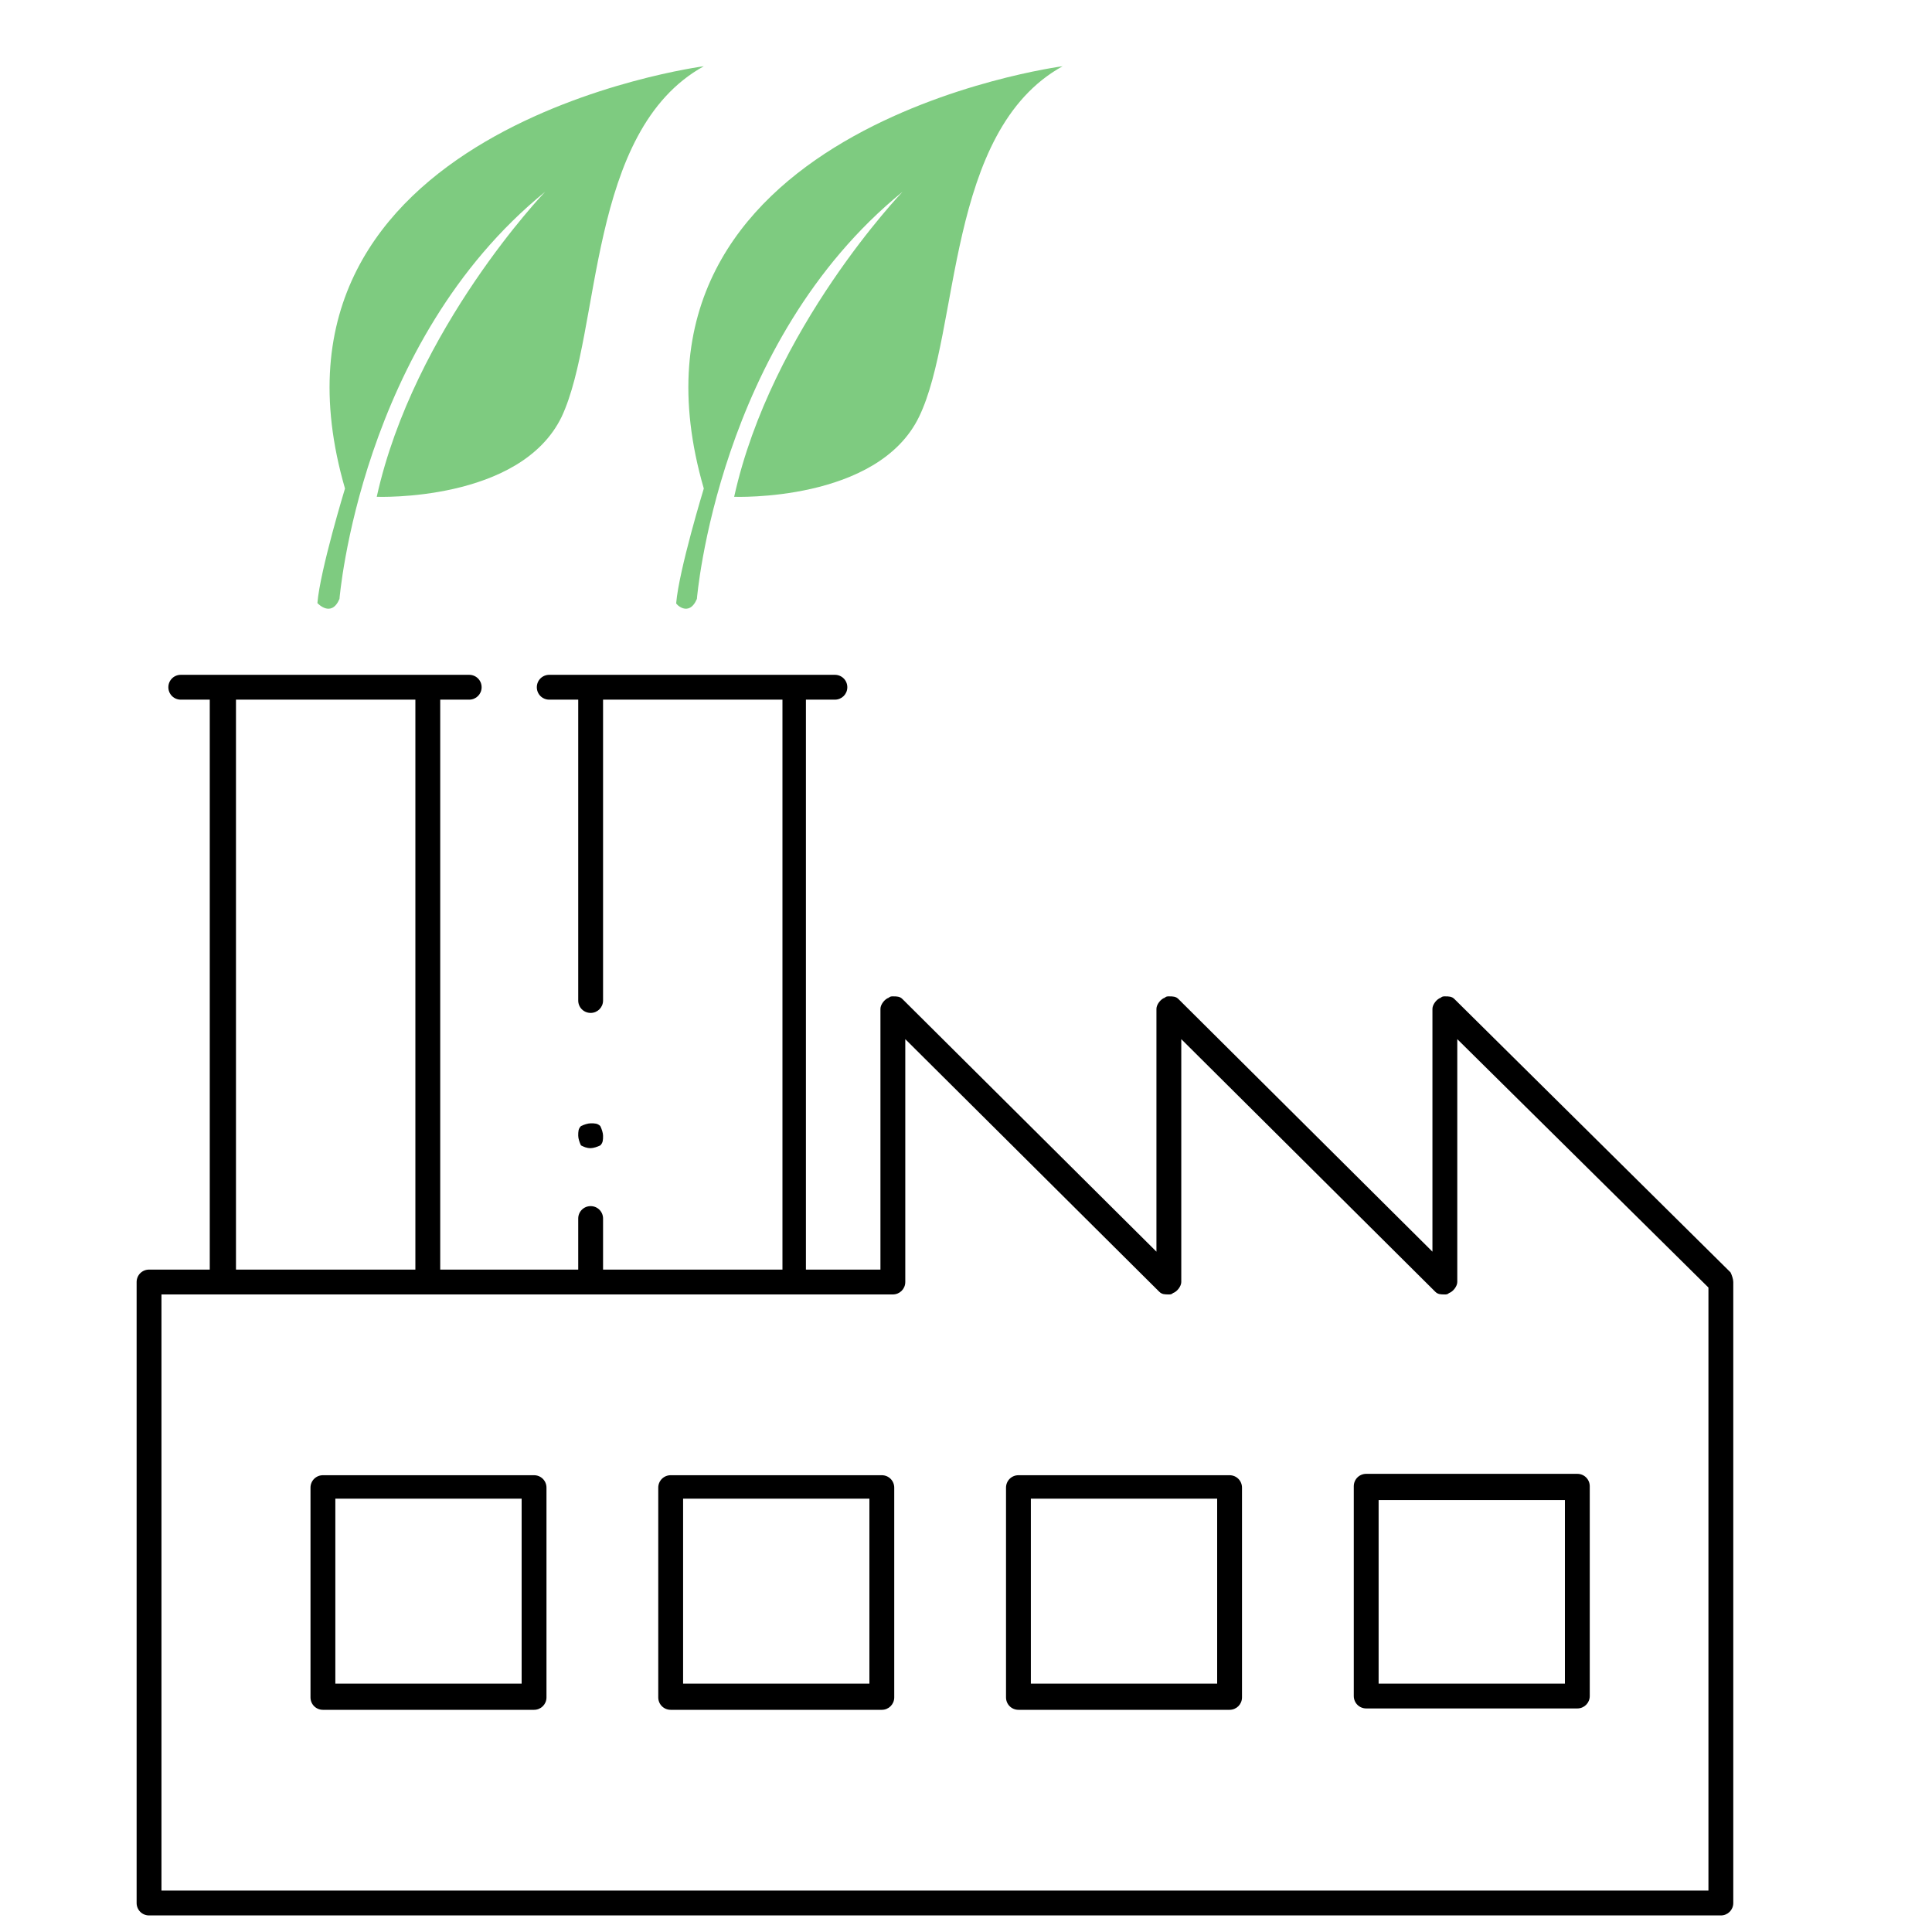 <svg xmlns="http://www.w3.org/2000/svg" baseProfile="tiny" version="1.2" viewBox="0 0 140 140">
  <defs/>
  <path d="M63.9 106.9H48.6c-.5 0-.9.4-.9.9V123c0 .5.4.9.9.9h15.3c.5 0 .9-.4.9-.9v-15.2c0-.5-.4-.9-.9-.9zm-1 15.1H49.5v-13.4H63V122zM89.1 106.9H73.8c-.5 0-.9.4-.9.9V123c0 .5.4.9.9.9h15.3c.5 0 .9-.4.9-.9v-15.2c0-.5-.4-.9-.9-.9zm-.9 15.1H74.7v-13.4h13.5V122zM99 123.8h15.3c.5 0 .9-.4.9-.9v-15.2c0-.5-.4-.9-.9-.9H99c-.5 0-.9.4-.9.9v15.2c0 .5.4.9.9.9zm.9-15.1h13.5V122H99.9v-13.3zM38.7 106.9H23.4c-.5 0-.9.4-.9.9V123c0 .5.4.9.9.9h15.3c.5 0 .9-.4.9-.9v-15.2c0-.5-.4-.9-.9-.9zm-.9 15.1H24.3v-13.4h13.5V122zM42.8 83.2c.2 0 .5-.1.7-.2.2-.2.2-.4.2-.7 0-.2-.1-.5-.2-.7-.2-.2-.4-.2-.7-.2-.2 0-.5.1-.7.2-.2.2-.2.4-.2.7 0 .2.1.5.2.7.2.1.4.2.7.2z"/>
  <path d="M105.4 72.4c-.2-.2-.4-.2-.7-.2-.1 0-.2 0-.3.1-.3.1-.6.5-.6.8v17.6L85.4 72.4c-.2-.2-.4-.2-.7-.2-.1 0-.2 0-.3.1-.3.1-.6.5-.6.8v17.6L65.4 72.4c-.2-.2-.4-.2-.7-.2-.1 0-.2 0-.3.1-.3.1-.6.5-.6.8V92h-5.4V50.7h2.1c.5 0 .9-.4.9-.9s-.4-.9-.9-.9H39.8c-.5 0-.9.4-.9.9s.4.9.9.9h2.1v21.8c0 .5.4.9.9.9s.9-.4.9-.9V50.7h13V92h-13v-3.7c0-.5-.4-.9-.9-.9s-.9.4-.9.9V92h-10V50.7H34c.5 0 .9-.4.9-.9s-.4-.9-.9-.9H13.1c-.5 0-.9.4-.9.9s.4.9.9.9h2.1V92h-4.4c-.5 0-.9.4-.9.9v45c0 .5.4.9.9.9h113.9c.5 0 .9-.4.9-.9v-45c0-.2-.1-.5-.2-.7l-20-19.8zM17.1 50.7h13V92h-13V50.7zM123.8 137H11.7V93.8h53c.5 0 .9-.4.9-.9V75.3L84 93.6c.2.2.4.2.7.2.1 0 .2 0 .3-.1.3-.1.6-.5.6-.8V75.3L104 93.6c.2.2.4.2.7.2.1 0 .2 0 .3-.1.3-.1.6-.5.6-.8V75.3l18.2 18V137z"/>
  <path fill="#7ECB80" d="M24.6 43.4s1.5-18.6 14.9-29.5c0 0-9.5 9.9-12.2 22.1 0 0 10.4.4 13.4-5.8C43.6 24 42.5 9.5 51 4.8c0 0-33.6 4.4-26 30.6 0 0-1.8 5.9-2 8.3 0 0 1 1.1 1.6-.3zM50.5 43.4S52 24.8 65.4 13.9c0 0-9.5 9.9-12.2 22.1 0 0 10.4.4 13.4-5.8S68.5 9.5 77 4.8c0 0-33.6 4.4-26 30.6 0 0-1.8 5.9-2 8.3-.1 0 .9 1.1 1.5-.3z"/>
</svg>
